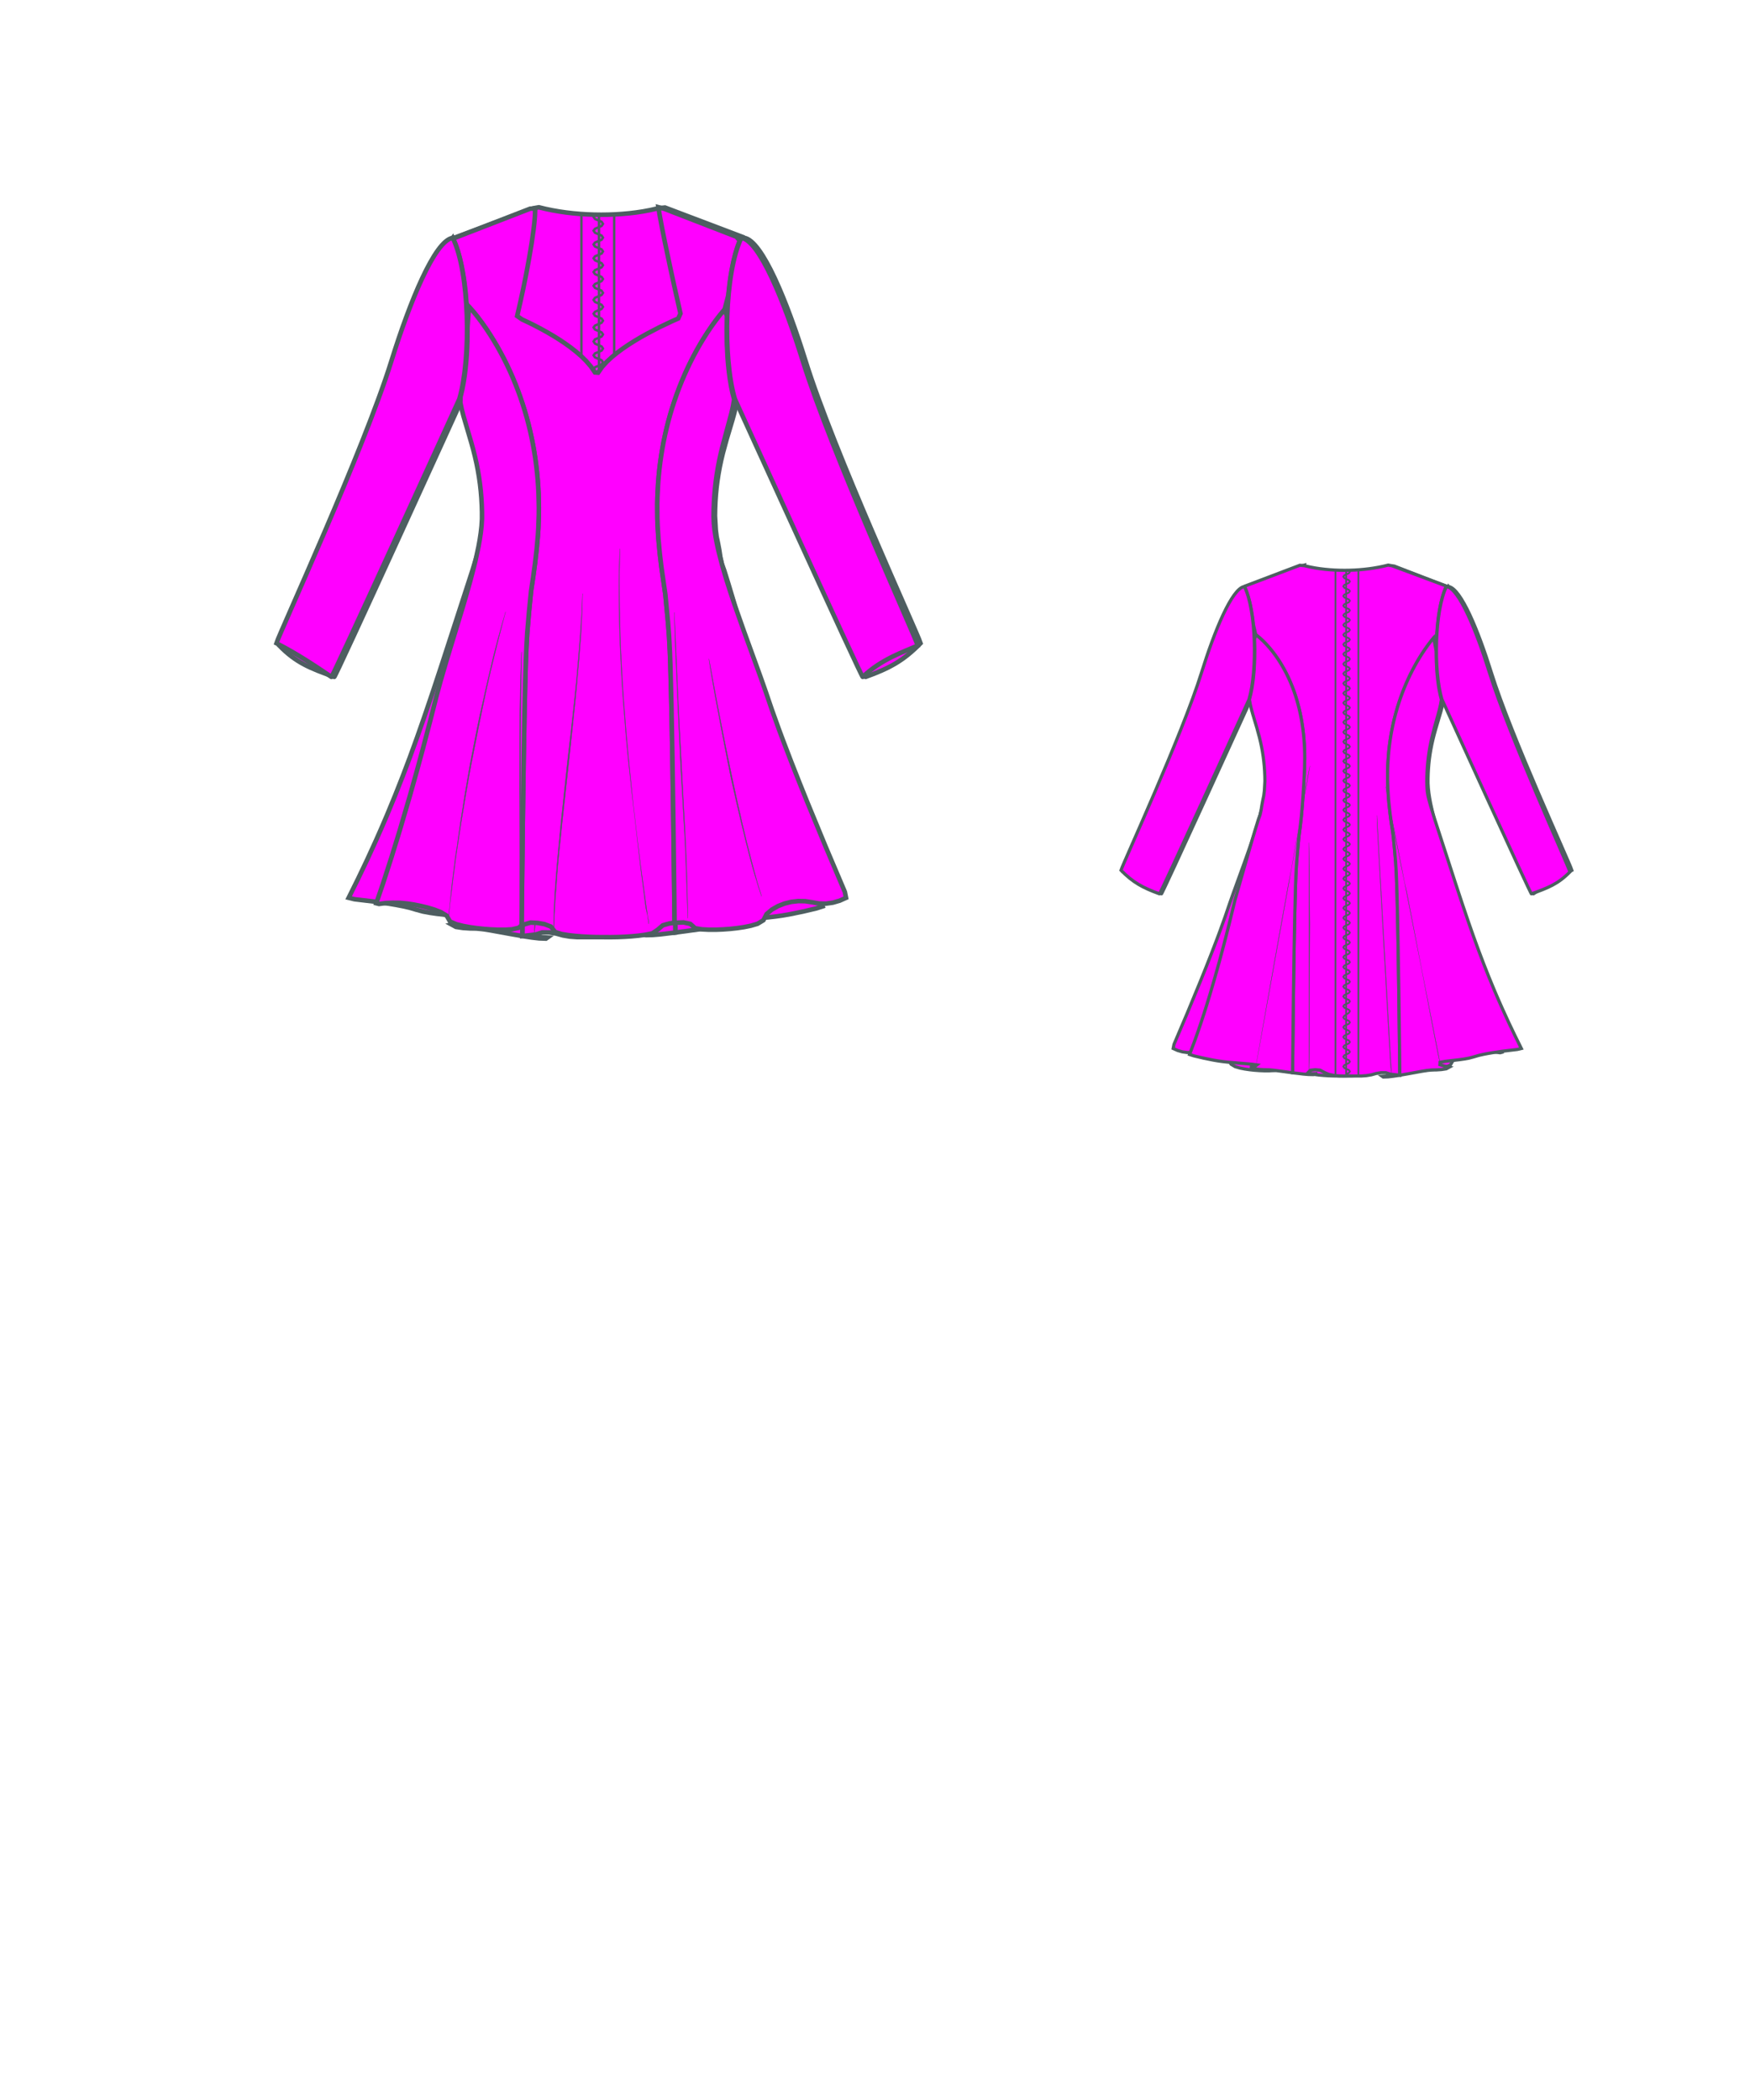 <!-- Sleeve2: Sweetheart Neck Backline: back curved seam full zipper color: fuchsia-->
<svg xmlns="http://www.w3.org/2000/svg" xmlns:xlink= "http://www.w3.org/1999/xlink" viewBox="25 50 250 300" preserveAspectRatio="xMidYMid meet" class="main-area"><g class="front-view"><g transform="translate(61,50)" class="area1-34"><g class="back" style="transform: translate(99px, 0px) scale(-1, 1);"><g><!----> <path d="M38.683 117.019 M38.501 133.219 M38.501 133.219 L38.501 133.219 L40.71 133.484 L41.724 133.568 L42.718 133.593 L43.572 133.384 L42.573 133.416 L41.59 133.267 L42.139 132.705 L43.131 132.587 L44.125 132.685 L44.996 133.157 L45.914 133.55 L46.892 133.753 L47.889 133.846 L48.886 133.878 L49.887 133.853 L50.602 133.878 L52.607 133.872 L53.599 133.801 L54.584 133.636 L55.55 133.367 L56.534 133.202 L57.535 133.201 L58.469 133.501 L60.388 133.72 L60.331 128.262 L60.195 117.237 L60.061 108.254 L59.93 101.247 L59.836 97.306 L59.742 94.255 L59.656 92.217 L59.54 90.251 L59.37 88.256 L59.087 85.278 L58.968 84.284 L58.666 82.313 L58.401 80.327 L58.181 78.331 L58.09 77.332 L57.957 75.338 L57.894 73.335 L57.906 71.34 L57.941 70.35 L58.069 68.376 L58.168 67.332 L58.284 66.337 L58.421 65.34 L58.569 64.404 L58.749 63.398 L58.946 62.421 L59.166 61.435 L59.402 60.476 L59.663 59.506 L59.95 58.523 L60.244 57.594 L60.567 56.645 L60.922 55.675 L61.263 54.802 L61.665 53.838 L62.06 52.947 L62.479 52.059 L62.949 51.12 L63.393 50.282 L63.908 49.364 L64.4 48.537 L64.937 47.682 L65.482 46.864 L66.056 46.052 L66.678 45.228 L67.316 44.443 L67.316 44.443 L67.898 44.153 L68.043 42.183 L68.147 41.174 L68.274 40.161 L68.418 39.196 L68.59 38.227 L68.803 37.212 L69.046 36.243 L69.33 35.302 L69.673 34.377 L70.05 33.95 L70.05 33.95 L58.809 29.749 L58.02 29.61 L58.02 29.61 L57.049 29.845 L56.071 30.046 L55.088 30.217 L54.102 30.36 L53.112 30.474 L52.119 30.563 L51.123 30.626 L50.1 30.664 L49.123 30.676 L48.118 30.664 L47.112 30.626 L46.106 30.561 L45.1 30.469 L44.121 30.352 L43.14 30.203 L42.147 30.018 L41.169 29.796 L40.95 29.74 L40.95 29.74 L39.999 29.647 L28.778 33.901 L28.68 33.98 L28.68 33.98 L29.075 34.89 L29.402 35.842 L29.675 36.81 L29.903 37.782 L30.094 38.751 L30.262 39.766 L30.396 40.73 L30.512 41.741 L30.99 43.81 L30.99 43.81 L31.768 44.431 L32.521 45.129 L33.214 45.845 L33.875 46.595 L34.494 47.362 L35.076 48.146 L35.645 48.977 L36.2 49.858 L36.695 50.713 L37.167 51.597 L37.602 52.482 L38.008 53.38 L38.39 54.302 L38.752 55.26 L39.073 56.196 L39.369 57.146 L39.64 58.116 L39.888 59.108 L40.097 60.051 L40.293 61.058 L40.455 62.019 L40.602 63.043 L40.718 64.024 L40.812 65.002 L40.884 65.978 L40.938 67.003 L40.968 67.98 L40.98 68.993 L40.943 71 L40.805 73.994 L40.619 76.983 L40.467 78.989 L40.29 80.962 L40.07 82.971 L39.806 84.947 L39.71 85.943 L39.437 88.927 L39.287 90.924 L39.176 93.03 L39.104 94.962 L38.93 101.81 L38.803 108.832 L38.683 117.019 L38.501 133.219 Z" fill="#ff00ff" data-connection="1" class="" style="stroke-width: 0.65px; stroke: rgb(78, 94, 97);"></path><!----> <path d="M60.331 128.262 M60.388 133.72 L60.388 133.72 L56.798 133.938 L57.009 134.089 L57.997 134.053 L58.993 133.937 L59.985 133.789 L61.959 133.449 L64.899 132.915 L65.889 132.754 L66.894 132.65 L67.884 132.632 L68.883 132.565 L69.874 132.412 L70.486 132.075 L69.524 131.853 L68.567 131.566 L68.612 131.064 L69.602 130.895 L72.582 130.546 L73.565 130.405 L74.562 130.221 L75.52 129.964 L76.481 129.679 L77.462 129.456 L78.443 129.269 L79.419 129.104 L81.395 128.816 L84.371 128.46 L85.194 128.26 L83.871 125.59 L82.577 122.878 L81.323 120.138 L80.511 118.301 L79.72 116.456 L78.574 113.681 L77.474 110.894 L76.416 108.098 L75.396 105.289 L74.406 102.466 L73.121 98.679 L71.863 94.867 L67.534 81.55 L66.657 78.675 L66.39 77.71 L66.149 76.742 L65.988 75.758 L65.925 74.76 L65.9 73.76 L65.916 72.748 L65.954 71.768 L66.017 70.765 L66.107 69.758 L66.219 68.776 L66.357 67.796 L66.526 66.789 L66.716 65.812 L66.93 64.837 L67.42 62.896 L68.227 60.014 L68.483 59.039 L68.704 58.071 L68.878 57.083 L68.88 57.07 L68.88 57.07 L68.627 56.091 L68.427 55.117 L68.267 54.155 L68.132 53.146 L68.024 52.136 L67.943 51.155 L67.84 49.163 L67.811 47.161 L67.316 44.443 L67.316 44.443 L66.678 45.228 L66.056 46.052 L65.482 46.864 L64.937 47.682 L64.4 48.537 L63.908 49.364 L63.393 50.282 L62.949 51.12 L62.479 52.059 L62.06 52.947 L61.665 53.838 L61.263 54.802 L60.922 55.675 L60.567 56.645 L60.244 57.594 L59.95 58.523 L59.663 59.506 L59.402 60.476 L59.166 61.435 L58.946 62.421 L58.749 63.398 L58.569 64.404 L58.421 65.34 L58.284 66.337 L58.168 67.332 L58.069 68.376 L57.941 70.35 L57.906 71.34 L57.894 73.335 L57.957 75.338 L58.09 77.332 L58.181 78.331 L58.401 80.327 L58.666 82.313 L58.968 84.284 L59.087 85.278 L59.37 88.256 L59.54 90.251 L59.656 92.217 L59.742 94.255 L59.836 97.306 L59.93 101.247 L60.061 108.254 L60.195 117.237 L60.331 128.262 L60.388 133.72 Z" fill="#ff00ff" data-connection="2" class="" style="stroke-width: 0.65px; stroke: rgb(78, 94, 97);"></path><!----> <path d="M47.26 30.631 L47.26 133.788 L51.94 133.788 L51.94 30.631 " fill="none" data-connection="3" class="" style="stroke-width: 0.35px; stroke: rgb(78, 94, 97);"></path><!----> <path d="M30.038 55.65 M29.797 56.66 L29.69 57.04 L29.864 58.026 L30.092 58.992 L30.354 59.946 L31.215 62.836 L31.74 64.766 L31.97 65.735 L32.175 66.707 L32.358 67.709 L32.508 68.687 L32.631 69.666 L32.729 70.673 L32.799 71.677 L32.842 72.677 L32.86 73.689 L32.748 75.671 L32.625 76.663 L32.42 77.64 L32.236 78.623 L32.085 79.611 L31.867 80.587 L31.529 81.517 L30.93 83.446 L30.36 85.349 L29.526 88.228 L26.789 97.836 L25.607 102.676 L24.612 106.584 L23.578 110.465 L22.496 114.327 L21.658 117.18 L21.083 119.068 L20.48 120.98 L19.859 122.884 L19.203 124.813 L18.539 126.686 L17.481 129.486 L18.375 129.773 L20.316 130.228 L22.281 130.628 L23.265 130.796 L24.249 130.933 L25.247 131.046 L30.222 131.475 L31.218 131.611 L30.787 131.939 L29.842 132.099 L30.786 132.415 L31.777 132.544 L32.774 132.599 L33.777 132.617 L34.761 132.712 L38.501 133.219 L38.683 117.019 L38.803 108.832 L38.93 101.81 L39.104 94.962 L39.176 93.03 L39.287 90.924 L39.437 88.927 L39.71 85.943 L39.806 84.947 L40.07 82.971 L40.29 80.962 L40.467 78.989 L40.619 76.983 L40.805 73.994 L40.943 71 L40.98 68.993 L40.968 67.98 L40.938 67.003 L40.884 65.978 L40.812 65.002 L40.718 64.024 L40.602 63.043 L40.455 62.019 L40.293 61.058 L40.097 60.051 L39.888 59.108 L39.64 58.116 L39.369 57.146 L39.073 56.196 L38.752 55.26 L38.39 54.302 L38.008 53.38 L37.602 52.482 L37.167 51.597 L36.695 50.713 L36.2 49.858 L35.645 48.977 L35.076 48.146 L34.494 47.362 L33.875 46.595 L33.214 45.845 L32.521 45.129 L31.768 44.431 L30.99 43.81 L30.99 43.81 L30.73 44.717 L30.785 46.733 L30.768 48.703 L30.731 49.73 L30.675 50.739 L30.601 51.697 L30.501 52.705 L30.374 53.714 L30.224 54.676 L30.038 55.65 L29.797 56.66 Z" fill="#ff00ff" data-connection="4" class="" style="stroke-width: 0.65px; stroke: rgb(78, 94, 97);"></path><!----> <path d="M49.53 133.45 L50 133.25 L50.2 132.95 L50 132.65 L49.53 132.45 L49.06 132.25 L48.86 131.95 L49.06 131.65 L49.53 131.45 L50 131.24 L50.2 130.94 L50 130.64 L49.53 130.44 L49.06 130.24 L48.86 129.94 L49.06 129.64 L49.53 129.44 L50 129.24 L50.2 128.94 L50 128.64 L49.53 128.44 L49.06 128.24 L48.86 127.94 L49.06 127.64 L49.53 127.44 L50 127.24 L50.2 126.93 L50 126.63 L49.53 126.43 L49.06 126.23 L48.86 125.93 L49.06 125.63 L49.53 125.43 L50 125.23 L50.2 124.93 L50 124.63 L49.53 124.43 L49.06 124.23 L48.86 123.93 L49.06 123.63 L49.53 123.43 L50 123.23 L50.2 122.93 L50 122.62 L49.53 122.42 L49.06 122.22 L48.86 121.92 L49.06 121.59 L49.53 121.29 L50 120.99 L50.2 120.65 L50 120.35 L49.53 120.15 L49.06 119.95 L48.86 119.65 L49.06 119.35 L49.53 119.15 L50 118.95 L50.2 118.65 L50 118.35 L49.53 118.15 L49.06 117.95 L48.86 117.65 L49.06 117.35 L49.53 117.15 L50 116.94 L50.2 116.64 L50 116.34 L49.53 116.14 L49.06 115.94 L48.86 115.64 L49.06 115.34 L49.53 115.14 L50 114.94 L50.2 114.64 L50 114.34 L49.53 114.14 L49.06 113.94 L48.86 113.64 L49.06 113.34 L49.53 113.14 L50 112.94 L50.2 112.63 L50 112.33 L49.53 112.13 L49.06 111.93 L48.86 111.63 L49.06 111.33 L49.53 111.13 L50 110.93 L50.2 110.63 L50 110.33 L49.53 110.13 L49.06 109.93 L48.86 109.63 L49.06 109.33 L49.53 109.13 L50 108.93 L50.2 108.63 L50 108.32 L49.53 108.12 L49.06 107.92 L48.86 107.62 L49.06 107.32 L49.53 107.12 L50 106.92 L50.2 106.62 L50 106.32 L49.53 106.12 L49.06 105.92 L48.86 105.62 L49.06 105.32 L49.53 105.12 L50 104.92 L50.2 104.62 L50 104.32 L49.53 104.11 L49.06 103.91 L48.86 103.61 L49.06 103.31 L49.53 103.11 L50 102.91 L50.2 102.61 L50 102.31 L49.53 102.11 L49.06 101.91 L48.86 101.61 L49.06 101.31 L49.53 101.11 L50 100.91 L50.2 100.61 L50 100.31 L49.53 100.11 L49.06 99.9 L48.86 99.6 L49.06 99.3 L49.53 99.1 L50 98.9 L50.2 98.6 L50 98.3 L49.53 98.1 L49.06 97.9 L48.86 97.6 L49.06 97.3 L49.53 97.1 L50 96.9 L50.2 96.6 L50 96.3 L49.53 96.1 L49.06 95.9 L48.86 95.59 L49.06 95.29 L49.53 95.09 L50 94.89 L50.2 94.59 L50 94.29 L49.53 94.09 L49.06 93.89 L48.86 93.59 L49.06 93.29 L49.53 93.09 L50 92.89 L50.2 92.59 L50 92.29 L49.53 92.09 L49.06 91.89 L48.86 91.59 L49.06 91.28 L49.53 91.08 L50 90.88 L50.2 90.58 L50 90.28 L49.53 90.08 L49.06 89.88 L48.86 89.58 L49.06 89.28 L49.53 89.08 L50 88.88 L50.2 88.58 L50 88.28 L49.53 88.08 L49.06 87.88 L48.86 87.58 L49.06 87.28 L49.53 87.07 L50 86.87 L50.2 86.57 L50 86.27 L49.53 86.07 L49.06 85.87 L48.86 85.57 L49.06 85.27 L49.53 85.07 L50 84.87 L50.2 84.57 L50 84.3 L49.53 84.1 L49.06 83.9 L48.86 83.6 L49.06 83.3 L49.53 83.1 L50 82.9 L50.2 82.6 L50 82.3 L49.53 82.1 L49.06 81.9 L48.86 81.6 L49.06 81.29 L49.53 81.09 L50 80.89 L50.2 80.59 L50 80.29 L49.53 80.09 L49.06 79.89 L48.86 79.59 L49.06 79.29 L49.53 79.09 L50 78.89 L50.2 78.59 L50 78.32 L49.53 78.12 L49.06 77.92 L48.86 77.62 L49.06 77.32 L49.53 77.12 L50 76.92 L50.2 76.62 L50 76.32 L49.53 76.12 L49.06 75.92 L48.86 75.61 L49.06 75.31 L49.53 75.11 L50 74.91 L50.2 74.61 L50 74.31 L49.53 74.11 L49.06 73.91 L48.86 73.61 L49.06 73.31 L49.53 73.11 L50 72.91 L50.2 72.61 L50 72.34 L49.53 72.14 L49.06 71.94 L48.86 71.64 L49.06 71.34 L49.53 71.14 L50 70.94 L50.2 70.64 L50 70.34 L49.53 70.13 L49.06 69.93 L48.86 69.63 L49.06 69.33 L49.53 69.13 L50 68.93 L50.2 68.63 L50 68.36 L49.53 68.16 L49.06 67.96 L48.86 67.66 L49.06 67.36 L49.53 67.16 L50 66.96 L50.2 66.66 L50 66.36 L49.53 66.16 L49.06 65.96 L48.86 65.66 L49.06 65.36 L49.53 65.16 L50 64.96 L50.2 64.66 L50 64.39 L49.53 64.19 L49.06 63.99 L48.86 63.69 L49.06 63.39 L49.53 63.19 L50 62.98 L50.2 62.68 L50 62.38 L49.53 62.18 L49.06 61.98 L48.86 61.68 L49.06 61.38 L49.53 61.18 L50 60.98 L50.2 60.68 L50 60.41 L49.53 60.21 L49.06 60.01 L48.86 59.71 L49.06 59.41 L49.53 59.21 L50 59.01 L50.2 58.71 L50 58.44 L49.53 58.24 L49.06 58.04 L48.86 57.74 L49.06 57.44 L49.53 57.24 L50 57.04 L50.2 56.74 L50 56.47 L49.53 56.27 L49.06 56.07 L48.86 55.77 L49.06 55.47 L49.53 55.27 L50 55.07 L50.2 54.77 L50 54.46 L49.53 54.26 L49.06 54.06 L48.86 53.76 L49.06 53.46 L49.53 53.26 L50 53.06 L50.2 52.76 L50 52.46 L49.53 52.26 L49.06 52.06 L48.86 51.76 L49.06 51.46 L49.53 51.26 L50 51.06 L50.2 50.76 L50 50.49 L49.53 50.29 L49.06 50.09 L48.86 49.79 L49.06 49.49 L49.53 49.29 L50 49.09 L50.2 48.78 L50 48.48 L49.53 48.28 L49.06 48.08 L48.86 47.78 L49.06 47.48 L49.53 47.28 L50 47.08 L50.2 46.78 L50 46.51 L49.53 46.31 L49.06 46.11 L48.86 45.81 L49.06 45.51 L49.53 45.31 L50 45.11 L50.2 44.81 L50 44.54 L49.53 44.34 L49.06 44.14 L48.86 43.84 L49.06 43.54 L49.53 43.34 L50 43.14 L50.2 42.84 L50 42.54 L49.53 42.34 L49.06 42.14 L48.86 41.84 L49.06 41.53 L49.53 41.33 L50 41.13 L50.2 40.83 L50 40.57 L49.53 40.37 L49.06 40.16 L48.86 39.86 L49.06 39.56 L49.53 39.36 L50 39.16 L50.2 38.86 L50 38.59 L49.53 38.39 L49.06 38.19 L48.86 37.89 L49.06 37.59 L49.53 37.39 L50 37.19 L50.2 36.89 L50 36.62 L49.53 36.42 L49.06 36.22 L48.86 35.92 L49.06 35.62 L49.53 35.42 L50 35.22 L50.2 34.92 L50 34.65 L49.53 34.45 L49.06 34.25 L48.86 33.95 L49.06 33.65 L49.53 33.45 L50 33.25 L50.2 32.95 L50 32.68 L49.53 32.48 L49.06 32.28 L48.86 31.98 L49.06 31.68 L49.53 31.48 L50 31.28 L50.2 30.98 L50 30.68 L49.966 30.666 " fill="none" data-connection="5" class="" style="stroke-width: 0.35px; stroke: rgb(78, 94, 97);"></path><!----> <path d="M69.91 33.98C72.49 34.35 76.06 43.14 78.67 51.52 82.68 64.42 94.61 90.62 95.11 92.22 92.7 94.69 90.7 95.46 87.25 96.7 87.32 97.3 68.98 57 68.98 57 67.24 51.09 67.51 38.9 69.91 33.98Z" fill="#ff00ff" data-connection="6" class="" style="stroke-width: 0.65px; stroke: rgb(78, 94, 97);"></path><!----> <path d="M28.68 33.98C26.11 34.35 22.54 43.14 19.93 51.52 15.92 64.42 3.99 90.28 3.49 91.89 5.9 94.36 7.9 95.46 11.34 96.7 11.28 97.3 29.62 57 29.62 57 31.32 51.12 31.09 38.9 28.68 33.98Z" fill="#ff00ff" data-connection="7" class="" style="stroke-width: 0.65px; stroke: rgb(78, 94, 97);"></path><!----> <path d="M42.05 70.6C42.05 70.6 41.88 71.34 41.65 72.57 41.38 73.84 39.01 88.14 37.7 94.49 36.1 103.05 31.12 131.31 31.12 131.31L31.12 131.31 42.05 70.6 42.05 70.6Z" fill="#ff00ff" data-connection="8" data-fillable="1" class="" style="stroke-width: 0.05px; fill: rgb(78, 94, 97); stroke: rgb(78, 94, 97);"></path><!----> <path d="M57.52 74.85C57.52 74.85 60.59 91.22 61.86 96.6 63.57 105.32 67.91 128.17 68.18 129.37 68.44 130.58 68.61 131.21 68.61 131.21L68.61 131.21 57.52 74.85 57.52 74.85Z" fill="#ff00ff" data-connection="9" data-fillable="1" class="" style="stroke-width: 0.05px; fill: rgb(78, 94, 97); stroke: rgb(78, 94, 97);"></path><!----> <path d="M55.71 80.69C55.71 80.69 55.75 81.29 55.75 82.4 55.78 83.47 58.42 131.08 58.49 131.68 58.62 132.75 58.69 133.35 58.69 133.35L58.69 133.35 55.71 80.69 55.71 80.69Z" fill="#ff00ff" data-connection="10" data-fillable="1" class="" style="stroke-width: 0.05px; fill: rgb(78, 94, 97); stroke: rgb(78, 94, 97);"></path><!----> <path d="M49.43 133.865 L49.43 130.51 L49.43 120.49 L49.43 117.15 L49.43 110.46 L49.43 103.78 L49.43 97.1 L49.43 90.42 L49.43 83.73 L49.43 77.05 L49.43 70.37 L49.43 60.35 L49.43 50.32 L49.43 43.64 L49.43 36.96 L49.43 30.672 " fill="none" data-connection="11" class="" style="stroke-width: 0.35px; stroke: rgb(78, 94, 97);"></path><!----> <path d="M41.85 86.24C41.85 86.24 41.85 86.77 41.88 87.68 41.88 88.58 41.91 89.91 41.95 91.45 41.95 94.59 41.98 98.77 42.02 102.95 41.98 107.12 41.95 124.7 41.95 127.84 41.95 129.41 41.91 130.71 41.88 131.61 41.88 132.51 41.85 133.05 41.85 133.05L41.85 133.05 41.85 86.24 41.85 86.24Z" fill="#ff00ff" data-connection="12" data-fillable="1" class="" style="stroke-width: 0.05px; fill: rgb(78, 94, 97); stroke: rgb(78, 94, 97);"></path></g></g> <g class="front"><g><!----> <path d="M60.324 127.888 M60.365 131.821 M60.365 131.821 L60.365 131.821 L59.641 131.917 L58.687 132.187 L57.955 132.817 L57.185 133.333 L56.201 133.536 L55.21 133.668 L54.212 133.762 L53.211 133.827 L52.214 133.867 L51.221 133.883 L49.219 133.873 L48.215 133.84 L47.218 133.786 L46.228 133.708 L45.227 133.596 L44.244 133.435 L43.3 133.137 L42.704 132.374 L41.779 132.02 L40.794 131.845 L39.8 131.794 L38.515 132.171 L38.68 117.381 L38.811 108.408 L38.939 101.41 L39.031 97.476 L39.128 94.281 L39.207 92.372 L39.319 90.392 L39.573 87.407 L39.868 84.419 L40.164 82.448 L40.433 80.463 L40.663 78.468 L40.841 76.471 L40.905 75.475 L40.974 73.476 L40.979 72.478 L40.933 70.497 L40.882 69.511 L40.807 68.476 L40.715 67.485 L40.602 66.492 L40.468 65.495 L40.313 64.495 L40.147 63.557 L39.947 62.546 L39.738 61.597 L39.496 60.603 L39.239 59.635 L38.966 58.689 L38.654 57.693 L38.335 56.748 L38.008 55.845 L37.648 54.914 L37.251 53.955 L36.862 53.07 L36.427 52.141 L35.988 51.256 L35.531 50.388 L35.027 49.482 L34.548 48.669 L33.997 47.786 L33.452 46.961 L32.892 46.161 L32.27 45.328 L31.665 44.575 L30.99 43.81 L30.99 43.81 L30.676 43.713 L30.512 41.741 L30.396 40.73 L30.262 39.766 L30.094 38.751 L29.903 37.782 L29.675 36.81 L29.402 35.842 L29.075 34.89 L28.68 33.98 L28.68 33.98 L28.55 34.15 L28.55 34.15 L39.738 29.812 L40.454 29.79 L40.424 30.78 L40.341 31.781 L40.228 32.77 L39.946 34.761 L39.615 36.736 L39.51 37.32 L39.51 37.32 L39.145 39.288 L38.748 41.248 L38.324 43.204 L37.878 45.148 L38.593 45.641 L39.512 46.073 L40.401 46.515 L41.296 46.984 L42.178 47.472 L43.036 47.975 L43.881 48.501 L44.707 49.051 L45.527 49.64 L46.321 50.263 L47.06 50.907 L47.772 51.611 L48.425 52.374 L48.987 53.202 L49.449 53.235 L50.022 52.415 L50.703 51.666 L51.427 50.997 L52.201 50.367 L53.018 49.767 L53.845 49.209 L54.682 48.681 L55.545 48.17 L56.427 47.675 L58.194 46.752 L60 45.892 L60.894 45.495 L61.21 44.789 L60.328 40.886 L59.693 37.951 L59.59 37.46 L59.59 37.46 L58.972 34.53 L58.578 32.566 L58.213 30.591 L58.058 29.603 L58.924 29.84 L69.181 33.814 L69.673 34.377 L69.33 35.302 L69.046 36.243 L68.803 37.212 L68.59 38.227 L68.418 39.196 L68.274 40.161 L68.147 41.174 L68.043 42.183 L67.516 44.21 L67.516 44.21 L66.897 44.951 L66.265 45.769 L65.682 46.575 L65.13 47.387 L64.583 48.24 L64.058 49.106 L63.554 49.988 L63.087 50.854 L62.642 51.726 L62.208 52.628 L61.798 53.532 L61.407 54.449 L61.03 55.392 L60.688 56.307 L60.355 57.262 L60.04 58.231 L59.754 59.184 L59.485 60.158 L59.241 61.12 L59.021 62.073 L58.809 63.088 L58.634 64.028 L58.468 65.031 L58.324 66.029 L58.202 67.023 L58.101 68.015 L58.02 69.006 L57.917 70.992 L57.893 72.039 L57.907 74.016 L57.941 75.01 L58.064 77.002 L58.249 79.001 L58.485 80.994 L59.055 84.95 L59.43 88.928 L59.583 90.925 L59.694 93.026 L59.766 94.954 L59.919 100.801 L60.053 107.821 L60.19 117.002 L60.324 127.888 L60.365 131.821 Z" fill="#ff00ff" data-connection="1" class="" style="stroke-width: 0.65px; stroke: rgb(78, 94, 97);"></path><!----> <path d="M68.88 57.07 M68.88 57.07 L68.88 57.07 L68.708 58.056 L68.489 59.025 L67.189 63.855 L66.957 64.828 L66.745 65.803 L66.558 66.781 L66.391 67.787 L66.255 68.768 L66.144 69.749 L66.056 70.757 L65.994 71.76 L65.956 72.74 L65.94 73.76 L65.98 74.775 L66.079 75.721 L66.237 76.747 L66.425 77.732 L66.64 78.7 L67.132 80.621 L67.701 82.576 L68.295 84.451 L68.927 86.343 L70.256 90.113 L72.65 96.713 L73.314 98.595 L74.275 101.407 L75.293 104.24 L75.991 106.108 L77.075 108.932 L78.185 111.749 L79.291 114.501 L81.962 120.982 L84.691 127.41 L84.862 128.261 L83.95 128.67 L82.992 128.948 L82.001 129.089 L81.003 129.075 L80.026 128.899 L79.029 128.745 L78.029 128.726 L77.044 128.838 L76.077 129.078 L75.137 129.447 L74.274 129.937 L73.51 130.584 L73.059 131.463 L72.213 131.972 L71.25 132.253 L70.285 132.447 L69.291 132.593 L68.298 132.701 L67.298 132.775 L66.295 132.816 L65.29 132.818 L64.292 132.767 L63.315 132.606 L62.61 131.981 L61.632 131.775 L60.365 131.821 L60.324 127.888 L60.19 117.002 L60.053 107.821 L59.919 100.801 L59.766 94.954 L59.694 93.026 L59.583 90.925 L59.43 88.928 L59.055 84.95 L58.485 80.994 L58.249 79.001 L58.064 77.002 L57.941 75.01 L57.907 74.016 L57.893 72.039 L57.917 70.992 L58.02 69.006 L58.101 68.015 L58.202 67.023 L58.324 66.029 L58.468 65.031 L58.634 64.028 L58.809 63.088 L59.021 62.073 L59.241 61.12 L59.485 60.158 L59.754 59.184 L60.04 58.231 L60.355 57.262 L60.688 56.307 L61.03 55.392 L61.407 54.449 L61.798 53.532 L62.208 52.628 L62.642 51.726 L63.087 50.854 L63.554 49.988 L64.058 49.106 L64.583 48.24 L65.13 47.387 L65.682 46.575 L66.265 45.769 L66.897 44.951 L67.516 44.21 L67.516 44.21 L67.852 45.155 L67.811 47.161 L67.84 49.163 L67.943 51.155 L68.024 52.136 L68.132 53.146 L68.267 54.155 L68.427 55.117 L68.627 56.091 L68.88 57.07 L68.88 57.07 Z" fill="#ff00ff" data-connection="2" class="" style="stroke-width: 0.65px; stroke: rgb(78, 94, 97);"></path><!----> <path d="M38.68 117.381 M38.515 132.171 L38.515 132.171 L38.097 132.545 L37.138 132.761 L36.139 132.821 L35.129 132.818 L34.132 132.776 L33.133 132.701 L32.147 132.597 L31.151 132.459 L30.17 132.28 L29.191 132.034 L28.292 131.647 L27.807 130.81 L26.955 130.295 L26.023 129.936 L25.058 129.649 L24.096 129.415 L23.109 129.219 L22.121 129.069 L21.125 128.976 L20.129 128.967 L19.124 129.005 L18.14 129.138 L17.754 129.037 L18.723 126.196 L19.955 122.376 L21.133 118.542 L22.539 113.745 L23.604 109.945 L24.398 107.02 L25.42 103.128 L26.4 99.279 L26.923 97.351 L27.753 94.492 L30.087 86.802 L30.648 84.892 L31.19 82.961 L31.692 81.042 L31.928 80.068 L32.355 78.092 L32.532 77.117 L32.681 76.128 L32.791 75.151 L32.854 74.148 L32.853 73.138 L32.823 72.159 L32.765 71.142 L32.683 70.16 L32.571 69.156 L32.429 68.151 L32.264 67.175 L32.072 66.201 L31.853 65.229 L31.61 64.261 L31.341 63.275 L30.216 59.455 L29.968 58.489 L29.765 57.513 L29.797 56.66 L30.038 55.65 L30.224 54.676 L30.374 53.714 L30.501 52.705 L30.601 51.697 L30.675 50.739 L30.731 49.73 L30.768 48.703 L30.785 46.733 L30.99 43.81 L30.99 43.81 L31.665 44.575 L32.27 45.328 L32.892 46.161 L33.452 46.961 L33.997 47.786 L34.548 48.669 L35.027 49.482 L35.531 50.388 L35.988 51.256 L36.427 52.141 L36.862 53.07 L37.251 53.955 L37.648 54.914 L38.008 55.845 L38.335 56.748 L38.654 57.693 L38.966 58.689 L39.239 59.635 L39.496 60.603 L39.738 61.597 L39.947 62.546 L40.147 63.557 L40.313 64.495 L40.468 65.495 L40.602 66.492 L40.715 67.485 L40.807 68.476 L40.882 69.511 L40.933 70.497 L40.979 72.478 L40.974 73.476 L40.905 75.475 L40.841 76.471 L40.663 78.468 L40.433 80.463 L40.164 82.448 L39.868 84.419 L39.573 87.407 L39.319 90.392 L39.207 92.372 L39.128 94.281 L39.031 97.476 L38.939 101.41 L38.811 108.408 L38.68 117.381 L38.515 132.171 Z" fill="#ff00ff" data-connection="3" class="" style="stroke-width: 0.65px; stroke: rgb(78, 94, 97);"></path><!----> <path d="M69.91 33.98C72.49 34.35 76.06 43.14 78.67 51.52 82.68 64.42 94.61 90.62 95.11 92.22 93.1 93.12 89.89 94.16 87.25 96.7 87.32 97.3 68.98 57 68.98 57 67.24 51.09 67.51 38.9 69.91 33.98Z" fill="#ff00ff" data-connection="4" class="" style="stroke-width: 0.65px; stroke: rgb(78, 94, 97);"></path><!----> <path d="M28.68 33.98C26.11 34.35 22.54 43.14 19.93 51.52 15.92 64.42 3.99 90.28 3.49 91.89 5.7 93.02 7.97 94.39 11.34 96.7 11.28 97.3 29.62 57 29.62 57 31.32 51.12 31.09 38.9 28.68 33.98Z" fill="#ff00ff" data-connection="5" class="" style="stroke-width: 0.65px; stroke: rgb(78, 94, 97);"></path><!----> <path d="M56.68 131.98C56.68 131.98 56.55 131.14 56.35 129.67 56.15 128.2 55.85 126.13 55.51 123.63 55.18 121.12 54.85 118.21 54.48 115.07 54.31 113.5 54.11 111.9 53.94 110.23 53.84 109.39 53.78 108.59 53.68 107.76 53.61 106.92 53.51 106.09 53.44 105.25 53.31 103.58 53.17 101.91 53.04 100.24 52.97 99.4 52.94 98.6 52.87 97.8 52.84 97 52.77 96.2 52.74 95.39 52.67 93.82 52.57 92.29 52.54 90.85 52.47 89.41 52.47 88.04 52.44 86.77 52.41 84.23 52.44 82.16 52.47 80.69 52.51 79.22 52.54 78.39 52.54 78.39L52.54 78.39C52.54 78.39 52.54 79.22 52.51 80.69 52.47 82.16 52.47 84.27 52.51 86.77 52.54 88.04 52.57 89.41 52.61 90.85 52.64 92.29 52.74 93.82 52.81 95.39 52.84 96.2 52.91 96.96 52.94 97.8 53.01 98.6 53.04 99.44 53.11 100.24 53.24 101.88 53.38 103.58 53.51 105.25 53.58 106.09 53.68 106.92 53.74 107.76 53.81 108.59 53.91 109.43 53.98 110.23 54.14 111.87 54.31 113.5 54.48 115.07 54.85 118.21 55.18 121.12 55.48 123.63 55.81 126.13 56.08 128.2 56.25 129.67 56.62 131.14 56.72 131.98 56.68 131.98L56.68 131.98Z" fill="#ff00ff" data-connection="6" data-fillable="1" class="" style="stroke-width: 0.05px; fill: rgb(78, 94, 97); stroke: rgb(78, 94, 97);"></path><!----> <path d="M 43.08 132.92 L 43.08 132.92 C 43.12 132.92 43.15 132.15 43.18 130.84 C 43.22 130.18 43.28 129.37 43.32 128.47 C 43.38 127.57 43.49 126.53 43.55 125.4 C 43.72 123.13 43.99 120.49 44.29 117.68 C 44.59 114.87 44.92 111.87 45.26 108.86 C 45.59 105.85 45.89 102.84 46.19 100.04 C 46.33 98.6 46.46 97.27 46.56 95.96 C 46.69 94.66 46.79 93.46 46.86 92.32 C 46.96 91.22 47.03 90.18 47.06 89.25 C 47.09 88.34 47.16 87.54 47.16 86.87 C 47.19 85.57 47.23 84.8 47.23 84.8 L 47.23 84.8 C 47.23 84.8 47.19 85.54 47.13 86.87 C 47.13 87.54 47.06 88.34 46.99 89.25 C 46.93 90.15 46.86 91.18 46.76 92.32 C 46.69 93.46 46.56 94.66 46.46 95.96 C 46.36 97.27 46.19 98.64 46.06 100.04 C 45.76 102.84 45.42 105.85 45.06 108.86 C 44.75 111.87 44.42 114.87 44.12 117.68 C 43.85 120.52 43.59 123.13 43.42 125.4 C 43.35 126.5 43.25 127.54 43.22 128.47 C 43.18 129.37 43.12 130.18 43.12 130.84 C 43.12 132.15 43.08 132.92 43.08 132.92 " fill="#ff00ff" data-connection="7" data-fillable="1" class="" style="stroke-width: 0.05px; fill: rgb(78, 94, 97); stroke: rgb(78, 94, 97);"></path><!----> <path d="M 28.05 131.24 L 28.05 131.24 C 28.05 131.24 28.15 130.58 28.25 129.34 C 28.32 128.74 28.42 128 28.52 127.17 C 28.62 126.3 28.75 125.36 28.88 124.33 C 29.02 123.29 29.15 122.16 29.35 120.99 C 29.52 119.78 29.72 118.55 29.92 117.25 C 30.15 115.94 30.35 114.64 30.59 113.27 C 30.82 111.9 31.06 110.53 31.32 109.16 C 31.59 107.79 31.86 106.42 32.13 105.08 C 32.39 103.75 32.66 102.41 32.93 101.14 C 33.46 98.57 34 96.2 34.5 94.16 C 35 92.12 35.43 90.42 35.73 89.25 C 36.03 88.08 36.23 87.41 36.23 87.41 L 36.23 87.41 C 36.23 87.41 36.03 88.08 35.7 89.25 C 35.37 90.42 34.9 92.09 34.4 94.12 C 33.9 96.16 33.36 98.53 32.79 101.11 C 32.49 102.38 32.23 103.71 31.96 105.05 C 31.69 106.39 31.42 107.76 31.16 109.13 C 30.92 110.5 30.69 111.87 30.45 113.24 C 30.25 114.57 30.02 115.91 29.82 117.21 C 29.62 118.52 29.45 119.75 29.29 120.95 C 29.08 122.12 28.95 123.26 28.82 124.3 C 28.68 125.33 28.58 126.3 28.48 127.14 C 28.38 128 28.32 128.74 28.25 129.34 C 28.12 130.54 28.05 131.24 28.05 131.24 " fill="#ff00ff" data-connection="8" data-fillable="1" class="" style="stroke-width: 0.05px; fill: rgb(78, 94, 97); stroke: rgb(78, 94, 97);"></path><!----> <path d="M62.26 131.18C62.26 131.18 62.23 130.51 62.2 129.31 62.16 128.1 62.1 126.4 62.03 124.36 61.96 122.32 61.86 119.92 61.69 117.35 61.56 114.77 61.39 112.03 61.23 109.33 60.96 103.85 60.73 98.4 60.56 94.29 60.46 92.25 60.42 90.52 60.39 89.35 60.36 88.14 60.32 87.48 60.32 87.48L60.32 87.48C60.32 87.48 60.46 90.22 60.63 94.32 60.79 98.43 61.06 103.91 61.36 109.36 61.49 112.1 61.66 114.84 61.79 117.38 61.93 119.95 62.03 122.32 62.1 124.4 62.16 126.43 62.2 128.17 62.23 129.34 62.26 130.48 62.26 131.18 62.26 131.18L62.26 131.18Z" fill="#ff00ff" data-connection="9" data-fillable="1" class="" style="stroke-width: 0.05px; fill: rgb(78, 94, 97); stroke: rgb(78, 94, 97);"></path><!----> <path d="M38.31 132.28C38.31 132.28 38.31 129.84 38.27 126.17 38.27 122.49 38.24 117.58 38.21 112.7 38.21 107.79 38.24 102.91 38.31 99.24 38.31 98.3 38.34 97.47 38.37 96.73 38.41 96 38.41 95.33 38.44 94.79 38.47 93.72 38.51 93.12 38.51 93.12L38.51 93.12C38.51 93.12 38.51 93.72 38.47 94.79 38.47 95.86 38.44 97.4 38.41 99.24 38.37 102.91 38.37 107.82 38.37 112.7 38.37 117.61 38.41 122.49 38.37 126.17 38.37 129.84 38.31 132.28 38.31 132.28L38.31 132.28Z" fill="#ff00ff" data-connection="10" class="" style="stroke-width: 0.05px; stroke: rgb(78, 94, 97); fill: rgb(78, 94, 97);" data-fillable="1"></path><!----> <path d="M72.79 128.04C72.79 128.04 72.62 127.5 72.32 126.6 72.19 126.13 72.02 125.6 71.82 124.96 71.62 124.33 71.42 123.59 71.22 122.83 70.38 119.68 69.38 115.44 68.44 111.2 67.57 106.95 66.77 102.68 66.17 99.47 65.87 97.87 65.67 96.53 65.5 95.59 65.34 94.66 65.27 94.12 65.27 94.12L65.27 94.12C65.27 94.12 65.67 96.26 66.27 99.47 66.87 102.68 67.71 106.95 68.61 111.2 69.51 115.44 70.48 119.68 71.32 122.83 71.52 123.63 71.72 124.33 71.89 124.96 72.05 125.6 72.22 126.17 72.35 126.6 72.65 127.5 72.79 128.04 72.79 128.04L72.79 128.04Z" fill="#ff00ff" data-connection="11" class="" style="stroke-width: 0.05px; stroke: rgb(78, 94, 97); fill: rgb(78, 94, 97);" data-fillable="1"></path></g></g></g></g> <g transform="translate(140, 75) scale(0.7,0.7)" class="back-view"><g transform="translate(61,50)" class="area1-34"><g class="front" style="transform: translate(99px, 0px) scale(-1, 1);"><g><!----> <path d="M60.324 127.888 M60.365 131.821 M60.365 131.821 L60.365 131.821 L59.641 131.917 L58.687 132.187 L57.955 132.817 L57.185 133.333 L56.201 133.536 L55.21 133.668 L54.212 133.762 L53.211 133.827 L52.214 133.867 L51.221 133.883 L49.219 133.873 L48.215 133.84 L47.218 133.786 L46.228 133.708 L45.227 133.596 L44.244 133.435 L43.3 133.137 L42.704 132.374 L41.779 132.02 L40.794 131.845 L39.8 131.794 L38.515 132.171 L38.68 117.381 L38.811 108.408 L38.939 101.41 L39.031 97.476 L39.128 94.281 L39.207 92.372 L39.319 90.392 L39.573 87.407 L39.868 84.419 L40.164 82.448 L40.433 80.463 L40.663 78.468 L40.841 76.471 L40.905 75.475 L40.974 73.476 L40.979 72.478 L40.933 70.497 L40.882 69.511 L40.807 68.476 L40.715 67.485 L40.602 66.492 L40.468 65.495 L40.313 64.495 L40.147 63.557 L39.947 62.546 L39.738 61.597 L39.496 60.603 L39.239 59.635 L38.966 58.689 L38.654 57.693 L38.335 56.748 L38.008 55.845 L37.648 54.914 L37.251 53.955 L36.862 53.07 L36.427 52.141 L35.988 51.256 L35.531 50.388 L35.027 49.482 L34.548 48.669 L33.997 47.786 L33.452 46.961 L32.892 46.161 L32.27 45.328 L31.665 44.575 L30.99 43.81 L30.99 43.81 L30.676 43.713 L30.512 41.741 L30.396 40.73 L30.262 39.766 L30.094 38.751 L29.903 37.782 L29.675 36.81 L29.402 35.842 L29.075 34.89 L28.68 33.98 L28.68 33.98 L28.55 34.15 L28.55 34.15 L39.738 29.812 L40.454 29.79 L40.424 30.78 L40.341 31.781 L40.228 32.77 L39.946 34.761 L39.615 36.736 L39.51 37.32 L39.51 37.32 L39.145 39.288 L38.748 41.248 L38.324 43.204 L37.878 45.148 L38.593 45.641 L39.512 46.073 L40.401 46.515 L41.296 46.984 L42.178 47.472 L43.036 47.975 L43.881 48.501 L44.707 49.051 L45.527 49.64 L46.321 50.263 L47.06 50.907 L47.772 51.611 L48.425 52.374 L48.987 53.202 L49.449 53.235 L50.022 52.415 L50.703 51.666 L51.427 50.997 L52.201 50.367 L53.018 49.767 L53.845 49.209 L54.682 48.681 L55.545 48.17 L56.427 47.675 L58.194 46.752 L60 45.892 L60.894 45.495 L61.21 44.789 L60.328 40.886 L59.693 37.951 L59.59 37.46 L59.59 37.46 L58.972 34.53 L58.578 32.566 L58.213 30.591 L58.058 29.603 L58.924 29.84 L69.181 33.814 L69.673 34.377 L69.33 35.302 L69.046 36.243 L68.803 37.212 L68.59 38.227 L68.418 39.196 L68.274 40.161 L68.147 41.174 L68.043 42.183 L67.516 44.21 L67.516 44.21 L66.897 44.951 L66.265 45.769 L65.682 46.575 L65.13 47.387 L64.583 48.24 L64.058 49.106 L63.554 49.988 L63.087 50.854 L62.642 51.726 L62.208 52.628 L61.798 53.532 L61.407 54.449 L61.03 55.392 L60.688 56.307 L60.355 57.262 L60.04 58.231 L59.754 59.184 L59.485 60.158 L59.241 61.12 L59.021 62.073 L58.809 63.088 L58.634 64.028 L58.468 65.031 L58.324 66.029 L58.202 67.023 L58.101 68.015 L58.02 69.006 L57.917 70.992 L57.893 72.039 L57.907 74.016 L57.941 75.01 L58.064 77.002 L58.249 79.001 L58.485 80.994 L59.055 84.95 L59.43 88.928 L59.583 90.925 L59.694 93.026 L59.766 94.954 L59.919 100.801 L60.053 107.821 L60.19 117.002 L60.324 127.888 L60.365 131.821 Z" fill="#ff00ff" data-connection="1" class="" style="stroke-width: 0.65px; stroke: rgb(78, 94, 97);"></path><!----> <path d="M68.88 57.07 M68.88 57.07 L68.88 57.07 L68.708 58.056 L68.489 59.025 L67.189 63.855 L66.957 64.828 L66.745 65.803 L66.558 66.781 L66.391 67.787 L66.255 68.768 L66.144 69.749 L66.056 70.757 L65.994 71.76 L65.956 72.74 L65.94 73.76 L65.98 74.775 L66.079 75.721 L66.237 76.747 L66.425 77.732 L66.64 78.7 L67.132 80.621 L67.701 82.576 L68.295 84.451 L68.927 86.343 L70.256 90.113 L72.65 96.713 L73.314 98.595 L74.275 101.407 L75.293 104.24 L75.991 106.108 L77.075 108.932 L78.185 111.749 L79.291 114.501 L81.962 120.982 L84.691 127.41 L84.862 128.261 L83.95 128.67 L82.992 128.948 L82.001 129.089 L81.003 129.075 L80.026 128.899 L79.029 128.745 L78.029 128.726 L77.044 128.838 L76.077 129.078 L75.137 129.447 L74.274 129.937 L73.51 130.584 L73.059 131.463 L72.213 131.972 L71.25 132.253 L70.285 132.447 L69.291 132.593 L68.298 132.701 L67.298 132.775 L66.295 132.816 L65.29 132.818 L64.292 132.767 L63.315 132.606 L62.61 131.981 L61.632 131.775 L60.365 131.821 L60.324 127.888 L60.19 117.002 L60.053 107.821 L59.919 100.801 L59.766 94.954 L59.694 93.026 L59.583 90.925 L59.43 88.928 L59.055 84.95 L58.485 80.994 L58.249 79.001 L58.064 77.002 L57.941 75.01 L57.907 74.016 L57.893 72.039 L57.917 70.992 L58.02 69.006 L58.101 68.015 L58.202 67.023 L58.324 66.029 L58.468 65.031 L58.634 64.028 L58.809 63.088 L59.021 62.073 L59.241 61.12 L59.485 60.158 L59.754 59.184 L60.04 58.231 L60.355 57.262 L60.688 56.307 L61.03 55.392 L61.407 54.449 L61.798 53.532 L62.208 52.628 L62.642 51.726 L63.087 50.854 L63.554 49.988 L64.058 49.106 L64.583 48.24 L65.13 47.387 L65.682 46.575 L66.265 45.769 L66.897 44.951 L67.516 44.21 L67.516 44.21 L67.852 45.155 L67.811 47.161 L67.84 49.163 L67.943 51.155 L68.024 52.136 L68.132 53.146 L68.267 54.155 L68.427 55.117 L68.627 56.091 L68.88 57.07 L68.88 57.07 Z" fill="#ff00ff" data-connection="2" class="" style="stroke-width: 0.65px; stroke: rgb(78, 94, 97);"></path><!----> <path d="M38.68 117.381 M38.515 132.171 L38.515 132.171 L38.097 132.545 L37.138 132.761 L36.139 132.821 L35.129 132.818 L34.132 132.776 L33.133 132.701 L32.147 132.597 L31.151 132.459 L30.17 132.28 L29.191 132.034 L28.292 131.647 L27.807 130.81 L26.955 130.295 L26.023 129.936 L25.058 129.649 L24.096 129.415 L23.109 129.219 L22.121 129.069 L21.125 128.976 L20.129 128.967 L19.124 129.005 L18.14 129.138 L17.754 129.037 L18.723 126.196 L19.955 122.376 L21.133 118.542 L22.539 113.745 L23.604 109.945 L24.398 107.02 L25.42 103.128 L26.4 99.279 L26.923 97.351 L27.753 94.492 L30.087 86.802 L30.648 84.892 L31.19 82.961 L31.692 81.042 L31.928 80.068 L32.355 78.092 L32.532 77.117 L32.681 76.128 L32.791 75.151 L32.854 74.148 L32.853 73.138 L32.823 72.159 L32.765 71.142 L32.683 70.16 L32.571 69.156 L32.429 68.151 L32.264 67.175 L32.072 66.201 L31.853 65.229 L31.61 64.261 L31.341 63.275 L30.216 59.455 L29.968 58.489 L29.765 57.513 L29.797 56.66 L30.038 55.65 L30.224 54.676 L30.374 53.714 L30.501 52.705 L30.601 51.697 L30.675 50.739 L30.731 49.73 L30.768 48.703 L30.785 46.733 L30.99 43.81 L30.99 43.81 L31.665 44.575 L32.27 45.328 L32.892 46.161 L33.452 46.961 L33.997 47.786 L34.548 48.669 L35.027 49.482 L35.531 50.388 L35.988 51.256 L36.427 52.141 L36.862 53.07 L37.251 53.955 L37.648 54.914 L38.008 55.845 L38.335 56.748 L38.654 57.693 L38.966 58.689 L39.239 59.635 L39.496 60.603 L39.738 61.597 L39.947 62.546 L40.147 63.557 L40.313 64.495 L40.468 65.495 L40.602 66.492 L40.715 67.485 L40.807 68.476 L40.882 69.511 L40.933 70.497 L40.979 72.478 L40.974 73.476 L40.905 75.475 L40.841 76.471 L40.663 78.468 L40.433 80.463 L40.164 82.448 L39.868 84.419 L39.573 87.407 L39.319 90.392 L39.207 92.372 L39.128 94.281 L39.031 97.476 L38.939 101.41 L38.811 108.408 L38.68 117.381 L38.515 132.171 Z" fill="#ff00ff" data-connection="3" class="" style="stroke-width: 0.65px; stroke: rgb(78, 94, 97);"></path><!----> <path d="M69.91 33.98C72.49 34.35 76.06 43.14 78.67 51.52 82.68 64.42 94.61 90.62 95.11 92.22 93.1 93.12 89.89 94.16 87.25 96.7 87.32 97.3 68.98 57 68.98 57 67.24 51.09 67.51 38.9 69.91 33.98Z" fill="#ff00ff" data-connection="4" class="" style="stroke-width: 0.65px; stroke: rgb(78, 94, 97);"></path><!----> <path d="M28.68 33.98C26.11 34.35 22.54 43.14 19.93 51.52 15.92 64.42 3.99 90.28 3.49 91.89 5.7 93.02 7.97 94.39 11.34 96.7 11.28 97.3 29.62 57 29.62 57 31.32 51.12 31.09 38.9 28.68 33.98Z" fill="#ff00ff" data-connection="5" class="" style="stroke-width: 0.65px; stroke: rgb(78, 94, 97);"></path><!----> <path d="M56.68 131.98C56.68 131.98 56.55 131.14 56.35 129.67 56.15 128.2 55.85 126.13 55.51 123.63 55.18 121.12 54.85 118.21 54.48 115.07 54.31 113.5 54.11 111.9 53.94 110.23 53.84 109.39 53.78 108.59 53.68 107.76 53.61 106.92 53.51 106.09 53.44 105.25 53.31 103.58 53.17 101.91 53.04 100.24 52.97 99.4 52.94 98.6 52.87 97.8 52.84 97 52.77 96.2 52.74 95.39 52.67 93.82 52.57 92.29 52.54 90.85 52.47 89.41 52.47 88.04 52.44 86.77 52.41 84.23 52.44 82.16 52.47 80.69 52.51 79.22 52.54 78.39 52.54 78.39L52.54 78.39C52.54 78.39 52.54 79.22 52.51 80.69 52.47 82.16 52.47 84.27 52.51 86.77 52.54 88.04 52.57 89.41 52.61 90.85 52.64 92.29 52.74 93.82 52.81 95.39 52.84 96.2 52.91 96.96 52.94 97.8 53.01 98.6 53.04 99.44 53.11 100.24 53.24 101.88 53.38 103.58 53.51 105.25 53.58 106.09 53.68 106.92 53.74 107.76 53.81 108.59 53.91 109.43 53.98 110.23 54.14 111.87 54.31 113.5 54.48 115.07 54.85 118.21 55.18 121.12 55.48 123.63 55.81 126.13 56.08 128.2 56.25 129.67 56.62 131.14 56.72 131.98 56.68 131.98L56.68 131.98Z" fill="#ff00ff" data-connection="6" data-fillable="1" class="" style="stroke-width: 0.05px; fill: rgb(78, 94, 97); stroke: rgb(78, 94, 97);"></path><!----> <path d="M 43.08 132.92 L 43.08 132.92 C 43.12 132.92 43.15 132.15 43.18 130.84 C 43.22 130.18 43.28 129.37 43.32 128.47 C 43.38 127.57 43.49 126.53 43.55 125.4 C 43.72 123.13 43.99 120.49 44.29 117.68 C 44.59 114.87 44.92 111.87 45.26 108.86 C 45.59 105.85 45.89 102.84 46.19 100.04 C 46.33 98.6 46.46 97.27 46.56 95.96 C 46.69 94.66 46.79 93.46 46.86 92.32 C 46.96 91.22 47.03 90.18 47.06 89.25 C 47.09 88.34 47.16 87.54 47.16 86.87 C 47.19 85.57 47.23 84.8 47.23 84.8 L 47.23 84.8 C 47.23 84.8 47.19 85.54 47.13 86.87 C 47.13 87.54 47.06 88.34 46.99 89.25 C 46.93 90.15 46.86 91.18 46.76 92.32 C 46.69 93.46 46.56 94.66 46.46 95.96 C 46.36 97.27 46.19 98.64 46.06 100.04 C 45.76 102.84 45.42 105.85 45.06 108.86 C 44.75 111.87 44.42 114.87 44.12 117.68 C 43.85 120.52 43.59 123.13 43.42 125.4 C 43.35 126.5 43.25 127.54 43.22 128.47 C 43.18 129.37 43.12 130.18 43.12 130.84 C 43.12 132.15 43.08 132.92 43.08 132.92 " fill="#ff00ff" data-connection="7" data-fillable="1" class="" style="stroke-width: 0.05px; fill: rgb(78, 94, 97); stroke: rgb(78, 94, 97);"></path><!----> <path d="M 28.05 131.24 L 28.05 131.24 C 28.05 131.24 28.15 130.58 28.25 129.34 C 28.32 128.74 28.42 128 28.52 127.17 C 28.62 126.3 28.75 125.36 28.88 124.33 C 29.02 123.29 29.15 122.16 29.35 120.99 C 29.52 119.78 29.72 118.55 29.92 117.25 C 30.15 115.94 30.35 114.64 30.59 113.27 C 30.82 111.9 31.06 110.53 31.32 109.16 C 31.59 107.79 31.86 106.42 32.13 105.08 C 32.39 103.75 32.66 102.41 32.93 101.14 C 33.46 98.57 34 96.2 34.5 94.16 C 35 92.12 35.43 90.42 35.73 89.25 C 36.03 88.08 36.23 87.41 36.23 87.41 L 36.23 87.41 C 36.23 87.41 36.03 88.08 35.7 89.25 C 35.37 90.42 34.9 92.09 34.4 94.12 C 33.9 96.16 33.36 98.53 32.79 101.11 C 32.49 102.38 32.23 103.71 31.96 105.05 C 31.69 106.39 31.42 107.76 31.16 109.13 C 30.92 110.5 30.69 111.87 30.45 113.24 C 30.25 114.57 30.02 115.91 29.82 117.21 C 29.62 118.52 29.45 119.75 29.29 120.95 C 29.08 122.12 28.95 123.26 28.82 124.3 C 28.68 125.33 28.58 126.3 28.48 127.14 C 28.38 128 28.32 128.74 28.25 129.34 C 28.12 130.54 28.05 131.24 28.05 131.24 " fill="#ff00ff" data-connection="8" data-fillable="1" class="" style="stroke-width: 0.05px; fill: rgb(78, 94, 97); stroke: rgb(78, 94, 97);"></path><!----> <path d="M62.26 131.18C62.26 131.18 62.23 130.51 62.2 129.31 62.16 128.1 62.1 126.4 62.03 124.36 61.96 122.32 61.86 119.92 61.69 117.35 61.56 114.77 61.39 112.03 61.23 109.33 60.96 103.85 60.73 98.4 60.56 94.29 60.46 92.25 60.42 90.52 60.39 89.35 60.36 88.14 60.32 87.48 60.32 87.48L60.32 87.48C60.32 87.48 60.46 90.22 60.63 94.32 60.79 98.43 61.06 103.91 61.36 109.36 61.49 112.1 61.66 114.84 61.79 117.38 61.93 119.95 62.03 122.32 62.1 124.4 62.16 126.43 62.2 128.17 62.23 129.34 62.26 130.48 62.26 131.18 62.26 131.18L62.26 131.18Z" fill="#ff00ff" data-connection="9" data-fillable="1" class="" style="stroke-width: 0.05px; fill: rgb(78, 94, 97); stroke: rgb(78, 94, 97);"></path><!----> <path d="M38.31 132.28C38.31 132.28 38.31 129.84 38.27 126.17 38.27 122.49 38.24 117.58 38.21 112.7 38.21 107.79 38.24 102.91 38.31 99.24 38.31 98.3 38.34 97.47 38.37 96.73 38.41 96 38.41 95.33 38.44 94.79 38.47 93.72 38.51 93.12 38.51 93.12L38.51 93.12C38.51 93.12 38.51 93.72 38.47 94.79 38.47 95.86 38.44 97.4 38.41 99.24 38.37 102.91 38.37 107.82 38.37 112.7 38.37 117.61 38.41 122.49 38.37 126.17 38.37 129.84 38.31 132.28 38.31 132.28L38.31 132.28Z" fill="#ff00ff" data-connection="10" class="" style="stroke-width: 0.05px; stroke: rgb(78, 94, 97); fill: rgb(78, 94, 97);" data-fillable="1"></path><!----> <path d="M72.79 128.04C72.79 128.04 72.62 127.5 72.32 126.6 72.19 126.13 72.02 125.6 71.82 124.96 71.62 124.33 71.42 123.59 71.22 122.83 70.38 119.68 69.38 115.44 68.44 111.2 67.57 106.95 66.77 102.68 66.17 99.47 65.87 97.87 65.67 96.53 65.5 95.59 65.34 94.66 65.27 94.12 65.27 94.12L65.27 94.12C65.27 94.12 65.67 96.26 66.27 99.47 66.87 102.68 67.71 106.95 68.61 111.2 69.51 115.44 70.48 119.68 71.32 122.83 71.52 123.63 71.72 124.33 71.89 124.96 72.05 125.6 72.22 126.17 72.35 126.6 72.65 127.5 72.79 128.04 72.79 128.04L72.79 128.04Z" fill="#ff00ff" data-connection="11" class="" style="stroke-width: 0.05px; stroke: rgb(78, 94, 97); fill: rgb(78, 94, 97);" data-fillable="1"></path></g></g> <g class="back"><g><!----> <path d="M38.683 117.019 M38.501 133.219 M38.501 133.219 L38.501 133.219 L40.71 133.484 L41.724 133.568 L42.718 133.593 L43.572 133.384 L42.573 133.416 L41.59 133.267 L42.139 132.705 L43.131 132.587 L44.125 132.685 L44.996 133.157 L45.914 133.55 L46.892 133.753 L47.889 133.846 L48.886 133.878 L49.887 133.853 L50.602 133.878 L52.607 133.872 L53.599 133.801 L54.584 133.636 L55.55 133.367 L56.534 133.202 L57.535 133.201 L58.469 133.501 L60.388 133.72 L60.331 128.262 L60.195 117.237 L60.061 108.254 L59.93 101.247 L59.836 97.306 L59.742 94.255 L59.656 92.217 L59.54 90.251 L59.37 88.256 L59.087 85.278 L58.968 84.284 L58.666 82.313 L58.401 80.327 L58.181 78.331 L58.09 77.332 L57.957 75.338 L57.894 73.335 L57.906 71.34 L57.941 70.35 L58.069 68.376 L58.168 67.332 L58.284 66.337 L58.421 65.34 L58.569 64.404 L58.749 63.398 L58.946 62.421 L59.166 61.435 L59.402 60.476 L59.663 59.506 L59.95 58.523 L60.244 57.594 L60.567 56.645 L60.922 55.675 L61.263 54.802 L61.665 53.838 L62.06 52.947 L62.479 52.059 L62.949 51.12 L63.393 50.282 L63.908 49.364 L64.4 48.537 L64.937 47.682 L65.482 46.864 L66.056 46.052 L66.678 45.228 L67.316 44.443 L67.316 44.443 L67.898 44.153 L68.043 42.183 L68.147 41.174 L68.274 40.161 L68.418 39.196 L68.59 38.227 L68.803 37.212 L69.046 36.243 L69.33 35.302 L69.673 34.377 L70.05 33.95 L70.05 33.95 L58.809 29.749 L58.02 29.61 L58.02 29.61 L57.049 29.845 L56.071 30.046 L55.088 30.217 L54.102 30.36 L53.112 30.474 L52.119 30.563 L51.123 30.626 L50.1 30.664 L49.123 30.676 L48.118 30.664 L47.112 30.626 L46.106 30.561 L45.1 30.469 L44.121 30.352 L43.14 30.203 L42.147 30.018 L41.169 29.796 L40.95 29.74 L40.95 29.74 L39.999 29.647 L28.778 33.901 L28.68 33.98 L28.68 33.98 L29.075 34.89 L29.402 35.842 L29.675 36.81 L29.903 37.782 L30.094 38.751 L30.262 39.766 L30.396 40.73 L30.512 41.741 L30.99 43.81 L30.99 43.81 L31.768 44.431 L32.521 45.129 L33.214 45.845 L33.875 46.595 L34.494 47.362 L35.076 48.146 L35.645 48.977 L36.2 49.858 L36.695 50.713 L37.167 51.597 L37.602 52.482 L38.008 53.38 L38.39 54.302 L38.752 55.26 L39.073 56.196 L39.369 57.146 L39.64 58.116 L39.888 59.108 L40.097 60.051 L40.293 61.058 L40.455 62.019 L40.602 63.043 L40.718 64.024 L40.812 65.002 L40.884 65.978 L40.938 67.003 L40.968 67.98 L40.98 68.993 L40.943 71 L40.805 73.994 L40.619 76.983 L40.467 78.989 L40.29 80.962 L40.07 82.971 L39.806 84.947 L39.71 85.943 L39.437 88.927 L39.287 90.924 L39.176 93.03 L39.104 94.962 L38.93 101.81 L38.803 108.832 L38.683 117.019 L38.501 133.219 Z" fill="#ff00ff" data-connection="1" class="" style="stroke-width: 0.65px; stroke: rgb(78, 94, 97);"></path><!----> <path d="M60.331 128.262 M60.388 133.72 L60.388 133.72 L56.798 133.938 L57.009 134.089 L57.997 134.053 L58.993 133.937 L59.985 133.789 L61.959 133.449 L64.899 132.915 L65.889 132.754 L66.894 132.65 L67.884 132.632 L68.883 132.565 L69.874 132.412 L70.486 132.075 L69.524 131.853 L68.567 131.566 L68.612 131.064 L69.602 130.895 L72.582 130.546 L73.565 130.405 L74.562 130.221 L75.52 129.964 L76.481 129.679 L77.462 129.456 L78.443 129.269 L79.419 129.104 L81.395 128.816 L84.371 128.46 L85.194 128.26 L83.871 125.59 L82.577 122.878 L81.323 120.138 L80.511 118.301 L79.72 116.456 L78.574 113.681 L77.474 110.894 L76.416 108.098 L75.396 105.289 L74.406 102.466 L73.121 98.679 L71.863 94.867 L67.534 81.55 L66.657 78.675 L66.39 77.71 L66.149 76.742 L65.988 75.758 L65.925 74.76 L65.9 73.76 L65.916 72.748 L65.954 71.768 L66.017 70.765 L66.107 69.758 L66.219 68.776 L66.357 67.796 L66.526 66.789 L66.716 65.812 L66.93 64.837 L67.42 62.896 L68.227 60.014 L68.483 59.039 L68.704 58.071 L68.878 57.083 L68.88 57.07 L68.88 57.07 L68.627 56.091 L68.427 55.117 L68.267 54.155 L68.132 53.146 L68.024 52.136 L67.943 51.155 L67.84 49.163 L67.811 47.161 L67.316 44.443 L67.316 44.443 L66.678 45.228 L66.056 46.052 L65.482 46.864 L64.937 47.682 L64.4 48.537 L63.908 49.364 L63.393 50.282 L62.949 51.12 L62.479 52.059 L62.06 52.947 L61.665 53.838 L61.263 54.802 L60.922 55.675 L60.567 56.645 L60.244 57.594 L59.95 58.523 L59.663 59.506 L59.402 60.476 L59.166 61.435 L58.946 62.421 L58.749 63.398 L58.569 64.404 L58.421 65.34 L58.284 66.337 L58.168 67.332 L58.069 68.376 L57.941 70.35 L57.906 71.34 L57.894 73.335 L57.957 75.338 L58.09 77.332 L58.181 78.331 L58.401 80.327 L58.666 82.313 L58.968 84.284 L59.087 85.278 L59.37 88.256 L59.54 90.251 L59.656 92.217 L59.742 94.255 L59.836 97.306 L59.93 101.247 L60.061 108.254 L60.195 117.237 L60.331 128.262 L60.388 133.72 Z" fill="#ff00ff" data-connection="2" class="" style="stroke-width: 0.65px; stroke: rgb(78, 94, 97);"></path><!----> <path d="M47.26 30.631 L47.26 133.788 L51.94 133.788 L51.94 30.631 " fill="none" data-connection="3" class="" style="stroke-width: 0.35px; stroke: rgb(78, 94, 97);"></path><!----> <path d="M30.038 55.65 M29.797 56.66 L29.69 57.04 L29.864 58.026 L30.092 58.992 L30.354 59.946 L31.215 62.836 L31.74 64.766 L31.97 65.735 L32.175 66.707 L32.358 67.709 L32.508 68.687 L32.631 69.666 L32.729 70.673 L32.799 71.677 L32.842 72.677 L32.86 73.689 L32.748 75.671 L32.625 76.663 L32.42 77.64 L32.236 78.623 L32.085 79.611 L31.867 80.587 L31.529 81.517 L30.93 83.446 L30.36 85.349 L29.526 88.228 L26.789 97.836 L25.607 102.676 L24.612 106.584 L23.578 110.465 L22.496 114.327 L21.658 117.18 L21.083 119.068 L20.48 120.98 L19.859 122.884 L19.203 124.813 L18.539 126.686 L17.481 129.486 L18.375 129.773 L20.316 130.228 L22.281 130.628 L23.265 130.796 L24.249 130.933 L25.247 131.046 L30.222 131.475 L31.218 131.611 L30.787 131.939 L29.842 132.099 L30.786 132.415 L31.777 132.544 L32.774 132.599 L33.777 132.617 L34.761 132.712 L38.501 133.219 L38.683 117.019 L38.803 108.832 L38.93 101.81 L39.104 94.962 L39.176 93.03 L39.287 90.924 L39.437 88.927 L39.71 85.943 L39.806 84.947 L40.07 82.971 L40.29 80.962 L40.467 78.989 L40.619 76.983 L40.805 73.994 L40.943 71 L40.98 68.993 L40.968 67.98 L40.938 67.003 L40.884 65.978 L40.812 65.002 L40.718 64.024 L40.602 63.043 L40.455 62.019 L40.293 61.058 L40.097 60.051 L39.888 59.108 L39.64 58.116 L39.369 57.146 L39.073 56.196 L38.752 55.26 L38.39 54.302 L38.008 53.38 L37.602 52.482 L37.167 51.597 L36.695 50.713 L36.2 49.858 L35.645 48.977 L35.076 48.146 L34.494 47.362 L33.875 46.595 L33.214 45.845 L32.521 45.129 L31.768 44.431 L30.99 43.81 L30.99 43.81 L30.73 44.717 L30.785 46.733 L30.768 48.703 L30.731 49.73 L30.675 50.739 L30.601 51.697 L30.501 52.705 L30.374 53.714 L30.224 54.676 L30.038 55.65 L29.797 56.66 Z" fill="#ff00ff" data-connection="4" class="" style="stroke-width: 0.65px; stroke: rgb(78, 94, 97);"></path><!----> <path d="M49.53 133.45 L50 133.25 L50.2 132.95 L50 132.65 L49.53 132.45 L49.06 132.25 L48.86 131.95 L49.06 131.65 L49.53 131.45 L50 131.24 L50.2 130.94 L50 130.64 L49.53 130.44 L49.06 130.24 L48.86 129.94 L49.06 129.64 L49.53 129.44 L50 129.24 L50.2 128.94 L50 128.64 L49.53 128.44 L49.06 128.24 L48.86 127.94 L49.06 127.64 L49.53 127.44 L50 127.24 L50.2 126.93 L50 126.63 L49.53 126.43 L49.06 126.23 L48.86 125.93 L49.06 125.63 L49.53 125.43 L50 125.23 L50.2 124.93 L50 124.63 L49.53 124.43 L49.06 124.23 L48.86 123.93 L49.06 123.63 L49.53 123.43 L50 123.23 L50.2 122.93 L50 122.62 L49.53 122.42 L49.06 122.22 L48.86 121.92 L49.06 121.59 L49.53 121.29 L50 120.99 L50.2 120.65 L50 120.35 L49.53 120.15 L49.06 119.95 L48.86 119.65 L49.06 119.35 L49.53 119.15 L50 118.95 L50.2 118.65 L50 118.35 L49.53 118.15 L49.06 117.95 L48.86 117.65 L49.06 117.35 L49.53 117.15 L50 116.94 L50.2 116.64 L50 116.34 L49.53 116.14 L49.06 115.94 L48.86 115.64 L49.06 115.34 L49.53 115.14 L50 114.94 L50.2 114.64 L50 114.34 L49.53 114.14 L49.06 113.94 L48.86 113.64 L49.06 113.34 L49.53 113.14 L50 112.94 L50.2 112.63 L50 112.33 L49.53 112.13 L49.06 111.93 L48.86 111.63 L49.06 111.33 L49.53 111.13 L50 110.93 L50.2 110.63 L50 110.33 L49.53 110.13 L49.06 109.93 L48.86 109.63 L49.06 109.33 L49.53 109.13 L50 108.93 L50.2 108.63 L50 108.32 L49.53 108.12 L49.06 107.92 L48.86 107.62 L49.06 107.32 L49.53 107.12 L50 106.92 L50.2 106.62 L50 106.32 L49.53 106.12 L49.06 105.92 L48.86 105.62 L49.06 105.32 L49.53 105.12 L50 104.92 L50.2 104.62 L50 104.32 L49.53 104.11 L49.06 103.91 L48.86 103.61 L49.06 103.31 L49.53 103.11 L50 102.91 L50.2 102.61 L50 102.31 L49.53 102.11 L49.06 101.91 L48.86 101.61 L49.06 101.31 L49.53 101.11 L50 100.91 L50.2 100.61 L50 100.31 L49.53 100.11 L49.06 99.9 L48.86 99.6 L49.06 99.3 L49.53 99.1 L50 98.9 L50.2 98.6 L50 98.3 L49.53 98.1 L49.06 97.9 L48.86 97.6 L49.06 97.3 L49.53 97.1 L50 96.9 L50.2 96.6 L50 96.3 L49.53 96.1 L49.06 95.9 L48.86 95.59 L49.06 95.29 L49.53 95.09 L50 94.89 L50.2 94.59 L50 94.29 L49.53 94.09 L49.06 93.89 L48.86 93.59 L49.06 93.29 L49.53 93.09 L50 92.89 L50.2 92.59 L50 92.29 L49.53 92.09 L49.06 91.89 L48.86 91.59 L49.06 91.28 L49.53 91.08 L50 90.88 L50.2 90.58 L50 90.28 L49.53 90.08 L49.06 89.88 L48.86 89.58 L49.06 89.28 L49.53 89.08 L50 88.88 L50.2 88.58 L50 88.28 L49.53 88.08 L49.06 87.88 L48.86 87.58 L49.06 87.28 L49.53 87.07 L50 86.87 L50.2 86.57 L50 86.27 L49.53 86.07 L49.06 85.87 L48.86 85.57 L49.06 85.27 L49.53 85.07 L50 84.87 L50.2 84.57 L50 84.3 L49.53 84.1 L49.06 83.9 L48.86 83.6 L49.06 83.3 L49.53 83.1 L50 82.9 L50.2 82.6 L50 82.3 L49.53 82.1 L49.06 81.9 L48.86 81.6 L49.06 81.29 L49.53 81.09 L50 80.89 L50.2 80.59 L50 80.29 L49.53 80.09 L49.06 79.89 L48.86 79.59 L49.06 79.29 L49.53 79.09 L50 78.89 L50.2 78.59 L50 78.32 L49.53 78.12 L49.06 77.92 L48.86 77.62 L49.06 77.32 L49.53 77.12 L50 76.92 L50.2 76.62 L50 76.32 L49.53 76.12 L49.06 75.92 L48.86 75.61 L49.06 75.31 L49.53 75.11 L50 74.91 L50.2 74.61 L50 74.31 L49.53 74.11 L49.06 73.91 L48.86 73.61 L49.06 73.31 L49.53 73.11 L50 72.91 L50.2 72.61 L50 72.34 L49.53 72.14 L49.06 71.94 L48.86 71.64 L49.06 71.34 L49.53 71.14 L50 70.94 L50.2 70.64 L50 70.34 L49.53 70.13 L49.06 69.93 L48.86 69.63 L49.06 69.33 L49.53 69.13 L50 68.93 L50.2 68.63 L50 68.36 L49.53 68.16 L49.06 67.96 L48.86 67.66 L49.06 67.36 L49.53 67.16 L50 66.96 L50.2 66.66 L50 66.36 L49.53 66.16 L49.06 65.96 L48.86 65.66 L49.06 65.36 L49.53 65.16 L50 64.96 L50.2 64.66 L50 64.39 L49.53 64.19 L49.06 63.99 L48.86 63.69 L49.06 63.39 L49.53 63.19 L50 62.98 L50.2 62.68 L50 62.38 L49.53 62.18 L49.06 61.98 L48.86 61.68 L49.06 61.38 L49.53 61.18 L50 60.98 L50.2 60.68 L50 60.41 L49.53 60.21 L49.06 60.01 L48.86 59.71 L49.06 59.41 L49.53 59.21 L50 59.01 L50.2 58.71 L50 58.44 L49.53 58.24 L49.06 58.04 L48.86 57.74 L49.06 57.44 L49.53 57.24 L50 57.04 L50.2 56.74 L50 56.47 L49.53 56.27 L49.06 56.07 L48.86 55.77 L49.06 55.47 L49.53 55.27 L50 55.07 L50.2 54.77 L50 54.46 L49.53 54.26 L49.06 54.06 L48.86 53.76 L49.06 53.46 L49.53 53.26 L50 53.06 L50.2 52.76 L50 52.46 L49.53 52.26 L49.06 52.06 L48.86 51.76 L49.06 51.46 L49.53 51.26 L50 51.06 L50.2 50.76 L50 50.49 L49.53 50.29 L49.06 50.09 L48.86 49.79 L49.06 49.49 L49.53 49.29 L50 49.09 L50.2 48.78 L50 48.48 L49.53 48.28 L49.06 48.08 L48.86 47.78 L49.06 47.48 L49.53 47.28 L50 47.08 L50.2 46.78 L50 46.51 L49.53 46.31 L49.06 46.11 L48.86 45.81 L49.06 45.51 L49.53 45.31 L50 45.11 L50.2 44.81 L50 44.54 L49.53 44.34 L49.06 44.14 L48.86 43.84 L49.06 43.54 L49.53 43.34 L50 43.14 L50.2 42.84 L50 42.54 L49.53 42.34 L49.06 42.14 L48.86 41.84 L49.06 41.53 L49.53 41.33 L50 41.13 L50.2 40.83 L50 40.57 L49.53 40.37 L49.06 40.16 L48.86 39.86 L49.06 39.56 L49.53 39.36 L50 39.16 L50.2 38.86 L50 38.59 L49.53 38.39 L49.06 38.19 L48.86 37.89 L49.06 37.59 L49.53 37.39 L50 37.19 L50.2 36.89 L50 36.62 L49.53 36.42 L49.06 36.22 L48.86 35.92 L49.06 35.62 L49.53 35.42 L50 35.22 L50.2 34.92 L50 34.65 L49.53 34.45 L49.06 34.25 L48.86 33.95 L49.06 33.65 L49.53 33.45 L50 33.25 L50.2 32.95 L50 32.68 L49.53 32.48 L49.06 32.28 L48.86 31.98 L49.06 31.68 L49.53 31.48 L50 31.28 L50.2 30.98 L50 30.68 L49.966 30.666 " fill="none" data-connection="5" class="" style="stroke-width: 0.35px; stroke: rgb(78, 94, 97);"></path><!----> <path d="M69.91 33.98C72.49 34.35 76.06 43.14 78.67 51.52 82.68 64.42 94.61 90.62 95.11 92.22 92.7 94.69 90.7 95.46 87.25 96.7 87.32 97.3 68.98 57 68.98 57 67.24 51.09 67.51 38.9 69.91 33.98Z" fill="#ff00ff" data-connection="6" class="" style="stroke-width: 0.65px; stroke: rgb(78, 94, 97);"></path><!----> <path d="M28.68 33.98C26.11 34.35 22.54 43.14 19.93 51.52 15.92 64.42 3.99 90.28 3.49 91.89 5.9 94.36 7.9 95.46 11.34 96.7 11.28 97.3 29.62 57 29.62 57 31.32 51.12 31.09 38.9 28.68 33.98Z" fill="#ff00ff" data-connection="7" class="" style="stroke-width: 0.65px; stroke: rgb(78, 94, 97);"></path><!----> <path d="M42.05 70.6C42.05 70.6 41.88 71.34 41.65 72.57 41.38 73.84 39.01 88.14 37.7 94.49 36.1 103.05 31.12 131.31 31.12 131.31L31.12 131.31 42.05 70.6 42.05 70.6Z" fill="#ff00ff" data-connection="8" data-fillable="1" class="" style="stroke-width: 0.05px; fill: rgb(78, 94, 97); stroke: rgb(78, 94, 97);"></path><!----> <path d="M57.52 74.85C57.52 74.85 60.59 91.22 61.86 96.6 63.57 105.32 67.91 128.17 68.18 129.37 68.44 130.58 68.61 131.21 68.61 131.21L68.61 131.21 57.52 74.85 57.52 74.85Z" fill="#ff00ff" data-connection="9" data-fillable="1" class="" style="stroke-width: 0.05px; fill: rgb(78, 94, 97); stroke: rgb(78, 94, 97);"></path><!----> <path d="M55.71 80.69C55.71 80.69 55.75 81.29 55.75 82.4 55.78 83.47 58.42 131.08 58.49 131.68 58.62 132.75 58.69 133.35 58.69 133.35L58.69 133.35 55.71 80.69 55.71 80.69Z" fill="#ff00ff" data-connection="10" data-fillable="1" class="" style="stroke-width: 0.05px; fill: rgb(78, 94, 97); stroke: rgb(78, 94, 97);"></path><!----> <path d="M49.43 133.865 L49.43 130.51 L49.43 120.49 L49.43 117.15 L49.43 110.46 L49.43 103.78 L49.43 97.1 L49.43 90.42 L49.43 83.73 L49.43 77.05 L49.43 70.37 L49.43 60.35 L49.43 50.32 L49.43 43.64 L49.43 36.96 L49.43 30.672 " fill="none" data-connection="11" class="" style="stroke-width: 0.35px; stroke: rgb(78, 94, 97);"></path><!----> <path d="M41.85 86.24C41.85 86.24 41.85 86.77 41.88 87.68 41.88 88.58 41.91 89.91 41.95 91.45 41.95 94.59 41.98 98.77 42.02 102.95 41.98 107.12 41.95 124.7 41.95 127.84 41.95 129.41 41.91 130.71 41.88 131.61 41.88 132.51 41.85 133.05 41.85 133.05L41.85 133.05 41.85 86.24 41.85 86.24Z" fill="#ff00ff" data-connection="12" data-fillable="1" class="" style="stroke-width: 0.05px; fill: rgb(78, 94, 97); stroke: rgb(78, 94, 97);"></path></g></g></g> </g> </svg>
